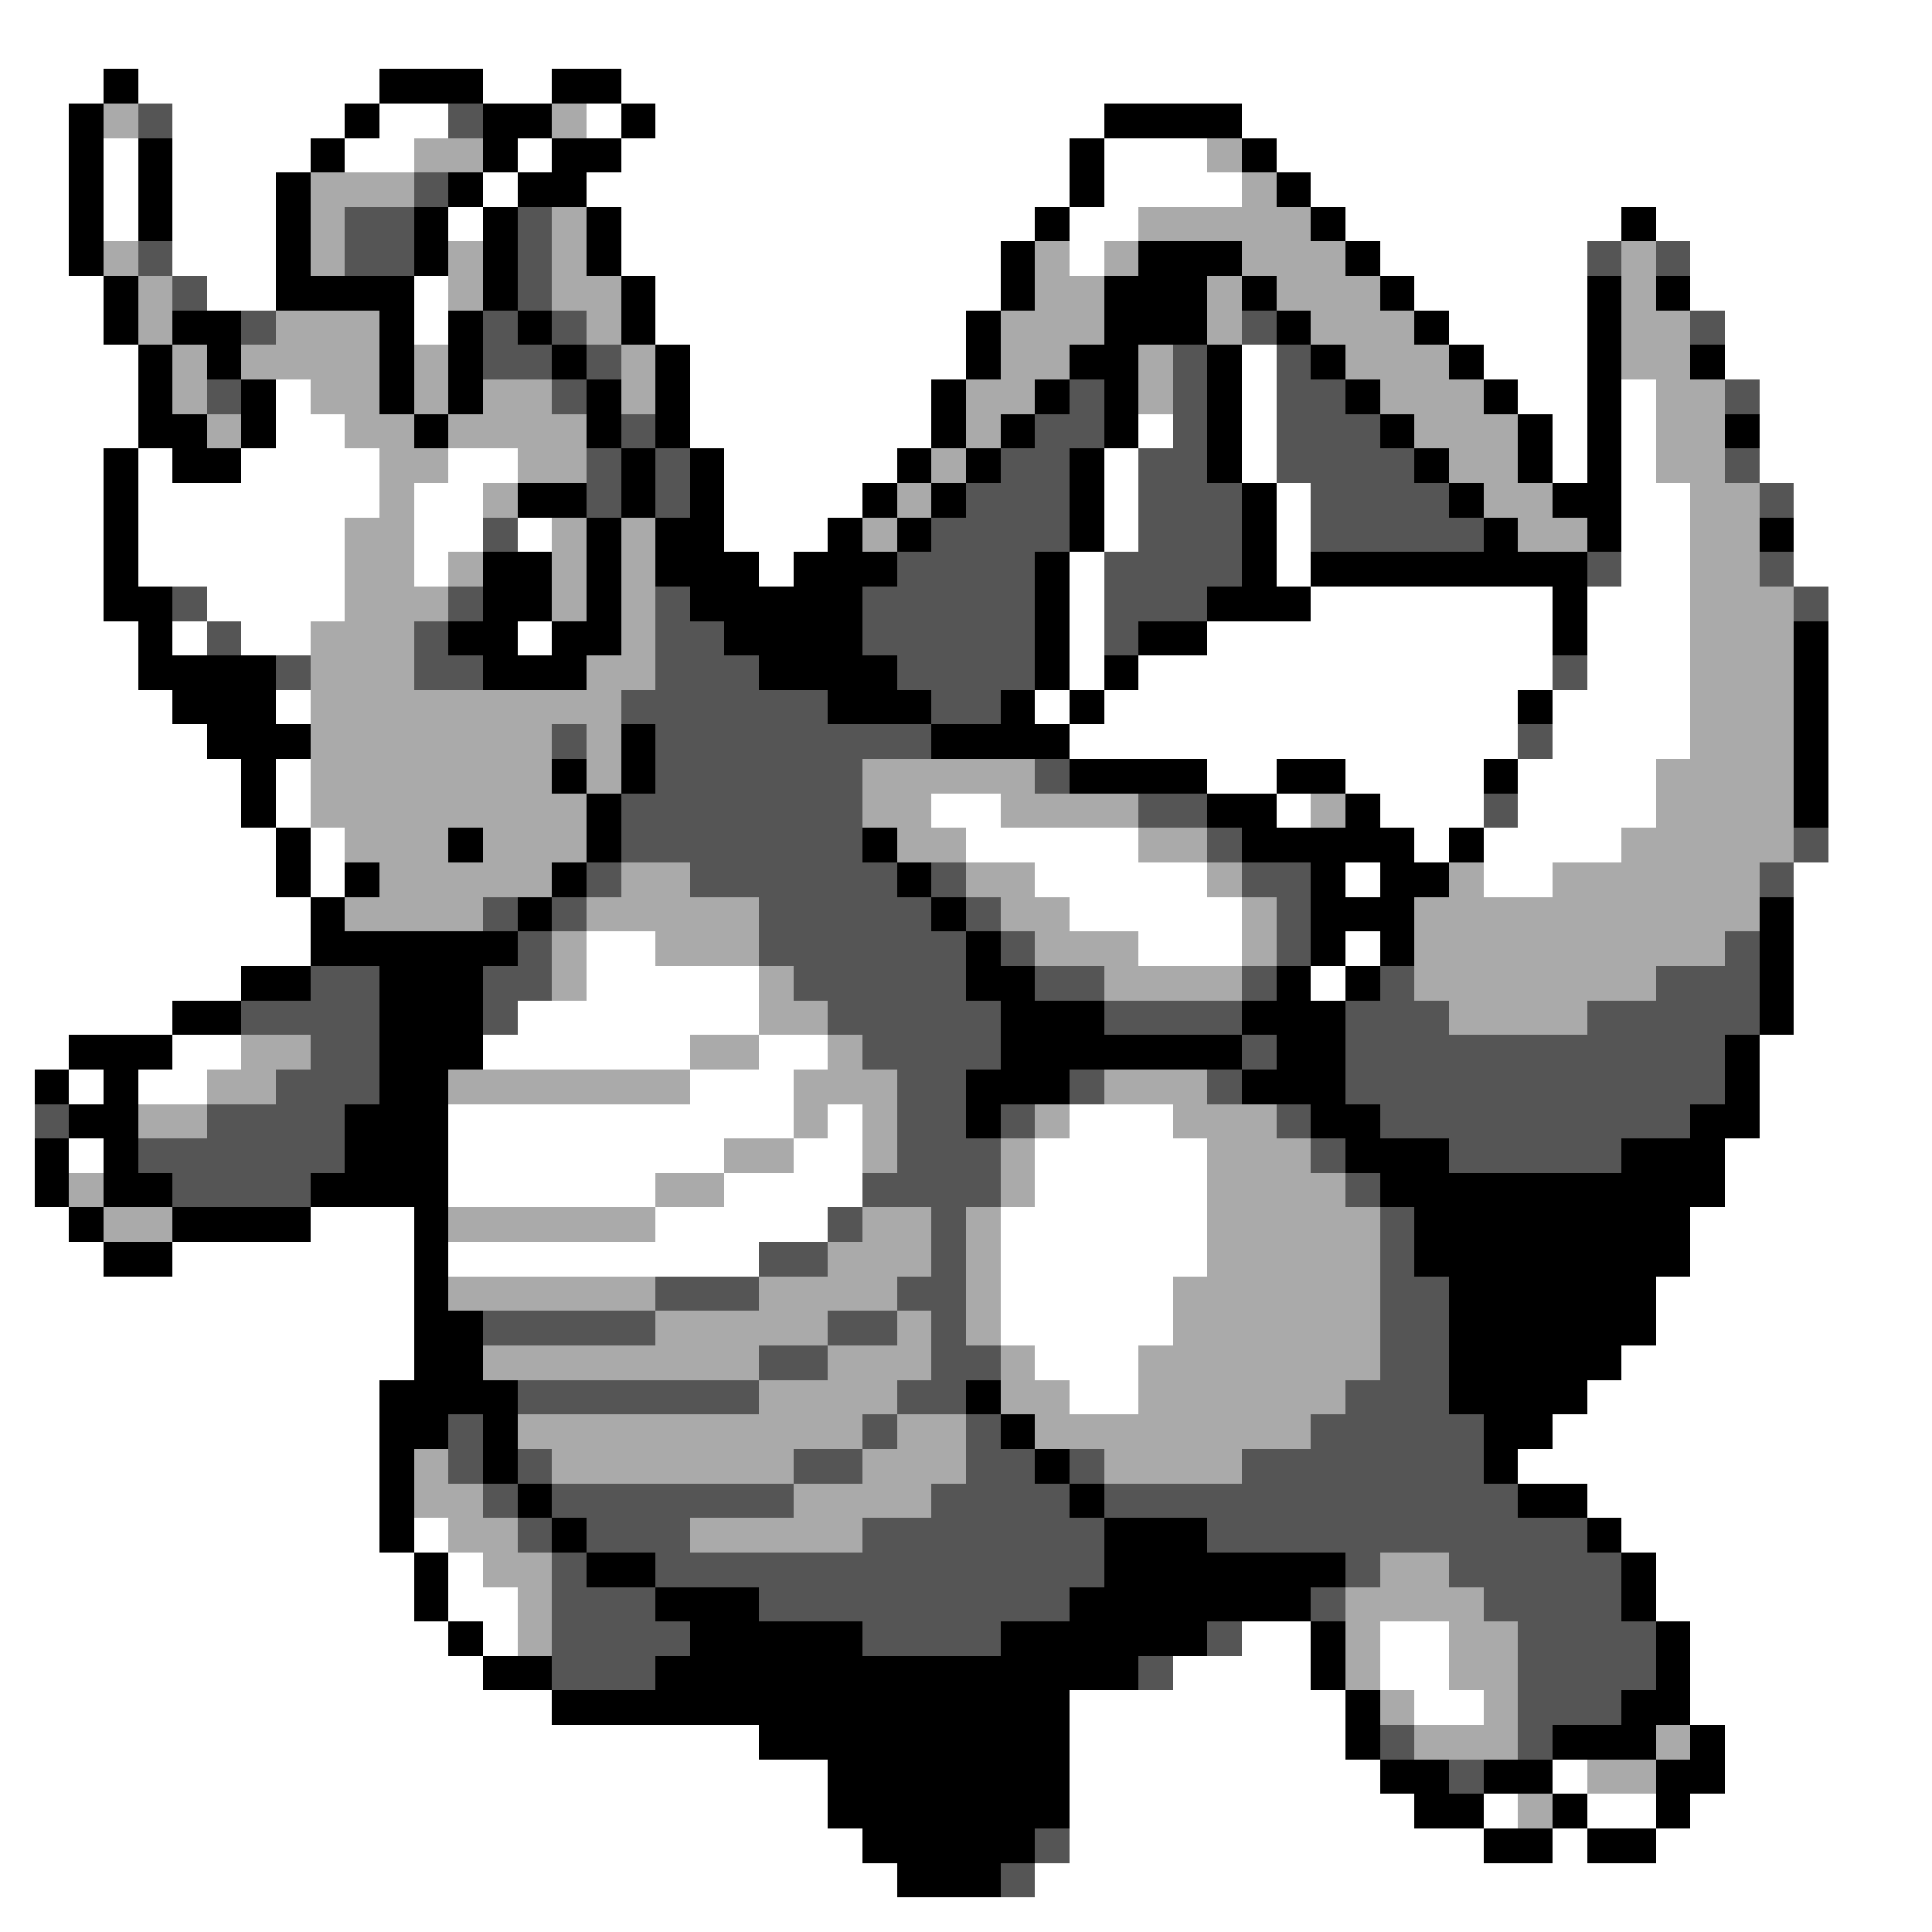 <svg xmlns="http://www.w3.org/2000/svg" viewBox="0 -0.5 56 56" shape-rendering="crispEdges">
<rect x="0" y="-0.5" width="56" height="56" fill="#808080" stroke="none"/>
<path stroke="#ffffff" d="M0 0h56M0 1h56M0 2h3M4 2h7M14 2h2M18 2h38M0 3h2M5 3h5M11 3h2M17 3h1M19 3h13M36 3h20M0 4h2M3 4h1M5 4h4M10 4h2M15 4h1M18 4h13M32 4h3M37 4h19M0 5h2M3 5h1M5 5h3M14 5h1M17 5h14M32 5h4M38 5h18M0 6h2M3 6h1M5 6h3M13 6h1M18 6h12M31 6h2M39 6h8M48 6h8M0 7h2M5 7h3M18 7h11M31 7h1M40 7h6M49 7h7M0 8h3M6 8h2M12 8h1M19 8h10M41 8h5M49 8h7M0 9h3M12 9h1M19 9h9M42 9h4M50 9h6M0 10h4M20 10h8M36 10h1M43 10h3M50 10h6M0 11h4M8 11h1M20 11h7M36 11h1M44 11h2M47 11h1M51 11h5M0 12h4M8 12h2M20 12h7M33 12h1M36 12h1M45 12h1M47 12h1M51 12h5M0 13h3M4 13h1M7 13h4M13 13h2M21 13h5M32 13h1M36 13h1M45 13h1M47 13h1M51 13h5M0 14h3M4 14h7M12 14h2M21 14h4M32 14h1M37 14h1M47 14h2M52 14h4M0 15h3M4 15h6M12 15h2M15 15h1M21 15h3M32 15h1M37 15h1M47 15h2M52 15h4M0 16h3M4 16h6M12 16h1M22 16h1M31 16h1M37 16h1M47 16h2M52 16h4M0 17h3M6 17h4M31 17h1M38 17h7M46 17h3M53 17h3M0 18h4M5 18h1M7 18h2M15 18h1M31 18h1M35 18h10M46 18h3M53 18h3M0 19h4M31 19h1M33 19h12M46 19h3M53 19h3M0 20h5M8 20h1M30 20h1M32 20h12M45 20h4M53 20h3M0 21h6M31 21h13M45 21h4M53 21h3M0 22h7M8 22h1M35 22h2M39 22h4M44 22h4M53 22h3M0 23h7M8 23h1M27 23h2M37 23h1M40 23h3M44 23h4M53 23h3M0 24h8M9 24h1M28 24h5M41 24h1M43 24h4M53 24h3M0 25h8M9 25h1M30 25h5M39 25h1M43 25h2M52 25h4M0 26h9M31 26h5M52 26h4M0 27h9M17 27h2M33 27h3M39 27h1M52 27h4M0 28h7M17 28h5M38 28h1M52 28h4M0 29h5M15 29h7M52 29h4M0 30h2M5 30h2M14 30h6M22 30h2M51 30h5M0 31h1M2 31h1M4 31h2M20 31h3M51 31h5M0 32h1M13 32h10M24 32h1M31 32h3M51 32h5M0 33h1M2 33h1M13 33h8M23 33h2M30 33h5M50 33h6M0 34h1M13 34h6M21 34h4M30 34h5M50 34h6M0 35h2M9 35h3M19 35h5M29 35h6M49 35h7M0 36h3M5 36h7M13 36h9M29 36h6M49 36h7M0 37h12M29 37h5M48 37h8M0 38h12M29 38h5M48 38h8M0 39h12M30 39h3M47 39h9M0 40h11M31 40h2M46 40h10M0 41h11M45 41h11M0 42h11M44 42h12M0 43h11M46 43h10M0 44h11M12 44h1M47 44h9M0 45h12M13 45h1M48 45h8M0 46h12M13 46h2M48 46h8M0 47h13M14 47h1M36 47h2M40 47h2M49 47h7M0 48h14M34 48h4M40 48h2M49 48h7M0 49h16M31 49h8M41 49h2M49 49h7M0 50h22M31 50h8M50 50h6M0 51h24M31 51h9M45 51h1M50 51h6M0 52h24M31 52h10M43 52h1M46 52h2M49 52h7M0 53h25M31 53h12M45 53h1M48 53h8M0 54h26M30 54h26M0 55h56" />
<path stroke="#000000" d="M3 2h1M11 2h3M16 2h2M2 3h1M10 3h1M14 3h2M18 3h1M32 3h4M2 4h1M4 4h1M9 4h1M14 4h1M16 4h2M31 4h1M36 4h1M2 5h1M4 5h1M8 5h1M13 5h1M15 5h2M31 5h1M37 5h1M2 6h1M4 6h1M8 6h1M12 6h1M14 6h1M17 6h1M30 6h1M38 6h1M47 6h1M2 7h1M8 7h1M12 7h1M14 7h1M17 7h1M29 7h1M33 7h3M39 7h1M3 8h1M8 8h4M14 8h1M18 8h1M29 8h1M32 8h3M36 8h1M40 8h1M46 8h1M48 8h1M3 9h1M5 9h2M11 9h1M13 9h1M15 9h1M18 9h1M28 9h1M32 9h3M37 9h1M41 9h1M46 9h1M4 10h1M6 10h1M11 10h1M13 10h1M16 10h1M19 10h1M28 10h1M31 10h2M35 10h1M38 10h1M42 10h1M46 10h1M49 10h1M4 11h1M7 11h1M11 11h1M13 11h1M17 11h1M19 11h1M27 11h1M30 11h1M32 11h1M35 11h1M39 11h1M43 11h1M46 11h1M4 12h2M7 12h1M12 12h1M17 12h1M19 12h1M27 12h1M29 12h1M32 12h1M35 12h1M40 12h1M44 12h1M46 12h1M50 12h1M3 13h1M5 13h2M18 13h1M20 13h1M26 13h1M28 13h1M31 13h1M35 13h1M41 13h1M44 13h1M46 13h1M3 14h1M15 14h2M18 14h1M20 14h1M25 14h1M27 14h1M31 14h1M36 14h1M42 14h1M45 14h2M3 15h1M17 15h1M19 15h2M24 15h1M26 15h1M31 15h1M36 15h1M43 15h1M46 15h1M51 15h1M3 16h1M14 16h2M17 16h1M19 16h3M23 16h3M30 16h1M36 16h1M38 16h8M3 17h2M14 17h2M17 17h1M20 17h5M30 17h1M35 17h3M45 17h1M4 18h1M13 18h2M16 18h2M21 18h4M30 18h1M33 18h2M45 18h1M52 18h1M4 19h4M14 19h3M22 19h4M30 19h1M32 19h1M52 19h1M5 20h3M24 20h3M29 20h1M31 20h1M44 20h1M52 20h1M6 21h3M18 21h1M27 21h4M52 21h1M7 22h1M16 22h1M18 22h1M31 22h4M37 22h2M43 22h1M52 22h1M7 23h1M17 23h1M35 23h2M39 23h1M52 23h1M8 24h1M13 24h1M17 24h1M25 24h1M36 24h5M42 24h1M8 25h1M10 25h1M16 25h1M26 25h1M38 25h1M40 25h2M9 26h1M15 26h1M27 26h1M38 26h3M51 26h1M9 27h6M28 27h1M38 27h1M40 27h1M51 27h1M7 28h2M11 28h3M28 28h2M37 28h1M39 28h1M51 28h1M5 29h2M11 29h3M29 29h3M36 29h3M51 29h1M2 30h3M11 30h3M29 30h7M37 30h2M50 30h1M1 31h1M3 31h1M11 31h2M28 31h3M36 31h3M50 31h1M2 32h2M10 32h3M28 32h1M38 32h2M49 32h2M1 33h1M3 33h1M10 33h3M39 33h3M47 33h3M1 34h1M3 34h2M9 34h4M40 34h10M2 35h1M5 35h4M12 35h1M41 35h8M3 36h2M12 36h1M41 36h8M12 37h1M42 37h6M12 38h2M42 38h6M12 39h2M42 39h5M11 40h4M28 40h1M42 40h4M11 41h2M14 41h1M29 41h1M43 41h2M11 42h1M14 42h1M30 42h1M43 42h1M11 43h1M15 43h1M31 43h1M44 43h2M11 44h1M16 44h1M32 44h3M46 44h1M12 45h1M17 45h2M32 45h7M47 45h1M12 46h1M19 46h3M31 46h7M47 46h1M13 47h1M20 47h5M29 47h6M38 47h1M48 47h1M14 48h2M19 48h14M38 48h1M48 48h1M16 49h15M39 49h1M47 49h2M22 50h9M39 50h1M45 50h3M49 50h1M24 51h7M40 51h2M43 51h2M48 51h2M24 52h7M41 52h2M45 52h1M48 52h1M25 53h5M43 53h2M46 53h2M26 54h3" />
<path stroke="#aaaaaa" d="M3 3h1M16 3h1M12 4h2M35 4h1M9 5h3M36 5h1M9 6h1M16 6h1M33 6h5M3 7h1M9 7h1M13 7h1M16 7h1M30 7h1M32 7h1M36 7h3M47 7h1M4 8h1M13 8h1M16 8h2M30 8h2M35 8h1M37 8h3M47 8h1M4 9h1M8 9h3M17 9h1M29 9h3M35 9h1M38 9h3M47 9h2M5 10h1M7 10h4M12 10h1M18 10h1M29 10h2M33 10h1M39 10h3M47 10h2M5 11h1M9 11h2M12 11h1M14 11h2M18 11h1M28 11h2M33 11h1M40 11h3M48 11h2M6 12h1M10 12h2M13 12h4M28 12h1M41 12h3M48 12h2M11 13h2M15 13h2M27 13h1M42 13h2M48 13h2M11 14h1M14 14h1M26 14h1M43 14h2M49 14h2M10 15h2M16 15h1M18 15h1M25 15h1M44 15h2M49 15h2M10 16h2M13 16h1M16 16h1M18 16h1M49 16h2M10 17h3M16 17h1M18 17h1M49 17h3M9 18h3M18 18h1M49 18h3M9 19h3M17 19h2M49 19h3M9 20h9M49 20h3M9 21h7M17 21h1M49 21h3M9 22h7M17 22h1M25 22h5M48 22h4M9 23h8M25 23h2M29 23h4M38 23h1M48 23h4M10 24h3M14 24h3M26 24h2M33 24h2M47 24h5M11 25h5M18 25h2M28 25h2M35 25h1M42 25h1M45 25h6M10 26h4M17 26h5M29 26h2M36 26h1M41 26h10M16 27h1M19 27h3M30 27h3M36 27h1M41 27h9M16 28h1M22 28h1M32 28h4M41 28h7M22 29h2M42 29h4M7 30h2M20 30h2M24 30h1M6 31h2M13 31h7M23 31h3M32 31h3M4 32h2M23 32h1M25 32h1M30 32h1M34 32h3M21 33h2M25 33h1M29 33h1M35 33h3M2 34h1M19 34h2M29 34h1M35 34h4M3 35h2M13 35h6M25 35h2M28 35h1M35 35h5M24 36h3M28 36h1M35 36h5M13 37h6M22 37h4M28 37h1M34 37h6M19 38h5M26 38h1M28 38h1M34 38h6M14 39h8M24 39h3M29 39h1M33 39h7M22 40h4M29 40h2M33 40h6M15 41h10M26 41h2M30 41h8M12 42h1M16 42h7M25 42h3M32 42h4M12 43h2M23 43h4M13 44h2M20 44h5M14 45h2M40 45h2M15 46h1M39 46h4M15 47h1M39 47h1M42 47h2M39 48h1M42 48h2M40 49h1M43 49h1M41 50h3M48 50h1M46 51h2M44 52h1" />
<path stroke="#555555" d="M4 3h1M13 3h1M12 5h1M10 6h2M15 6h1M4 7h1M10 7h2M15 7h1M46 7h1M48 7h1M5 8h1M15 8h1M7 9h1M14 9h1M16 9h1M36 9h1M49 9h1M14 10h2M17 10h1M34 10h1M37 10h1M6 11h1M16 11h1M31 11h1M34 11h1M37 11h2M50 11h1M18 12h1M30 12h2M34 12h1M37 12h3M17 13h1M19 13h1M29 13h2M33 13h2M37 13h4M50 13h1M17 14h1M19 14h1M28 14h3M33 14h3M38 14h4M51 14h1M14 15h1M27 15h4M33 15h3M38 15h5M26 16h4M32 16h4M46 16h1M51 16h1M5 17h1M13 17h1M19 17h1M25 17h5M32 17h3M52 17h1M6 18h1M12 18h1M19 18h2M25 18h5M32 18h1M8 19h1M12 19h2M19 19h3M26 19h4M45 19h1M18 20h6M27 20h2M16 21h1M19 21h8M44 21h1M19 22h6M30 22h1M18 23h7M33 23h2M43 23h1M18 24h7M35 24h1M52 24h1M17 25h1M20 25h6M27 25h1M36 25h2M51 25h1M14 26h1M16 26h1M22 26h5M28 26h1M37 26h1M15 27h1M22 27h6M29 27h1M37 27h1M50 27h1M9 28h2M14 28h2M23 28h5M30 28h2M36 28h1M40 28h1M48 28h3M7 29h4M14 29h1M24 29h5M32 29h4M39 29h3M46 29h5M9 30h2M25 30h4M36 30h1M39 30h11M8 31h3M26 31h2M31 31h1M35 31h1M39 31h11M1 32h1M6 32h4M26 32h2M29 32h1M37 32h1M40 32h9M4 33h6M26 33h3M38 33h1M42 33h5M5 34h4M25 34h4M39 34h1M24 35h1M27 35h1M40 35h1M22 36h2M27 36h1M40 36h1M19 37h3M26 37h2M40 37h2M14 38h5M24 38h2M27 38h1M40 38h2M22 39h2M27 39h2M40 39h2M15 40h7M26 40h2M39 40h3M13 41h1M25 41h1M28 41h1M38 41h5M13 42h1M15 42h1M23 42h2M28 42h2M31 42h1M36 42h7M14 43h1M16 43h7M27 43h4M32 43h12M15 44h1M17 44h3M25 44h7M35 44h11M16 45h1M19 45h13M39 45h1M42 45h5M16 46h3M22 46h9M38 46h1M43 46h4M16 47h4M25 47h4M35 47h1M44 47h4M16 48h3M33 48h1M44 48h4M44 49h3M40 50h1M44 50h1M42 51h1M30 53h1M29 54h1" />
</svg>